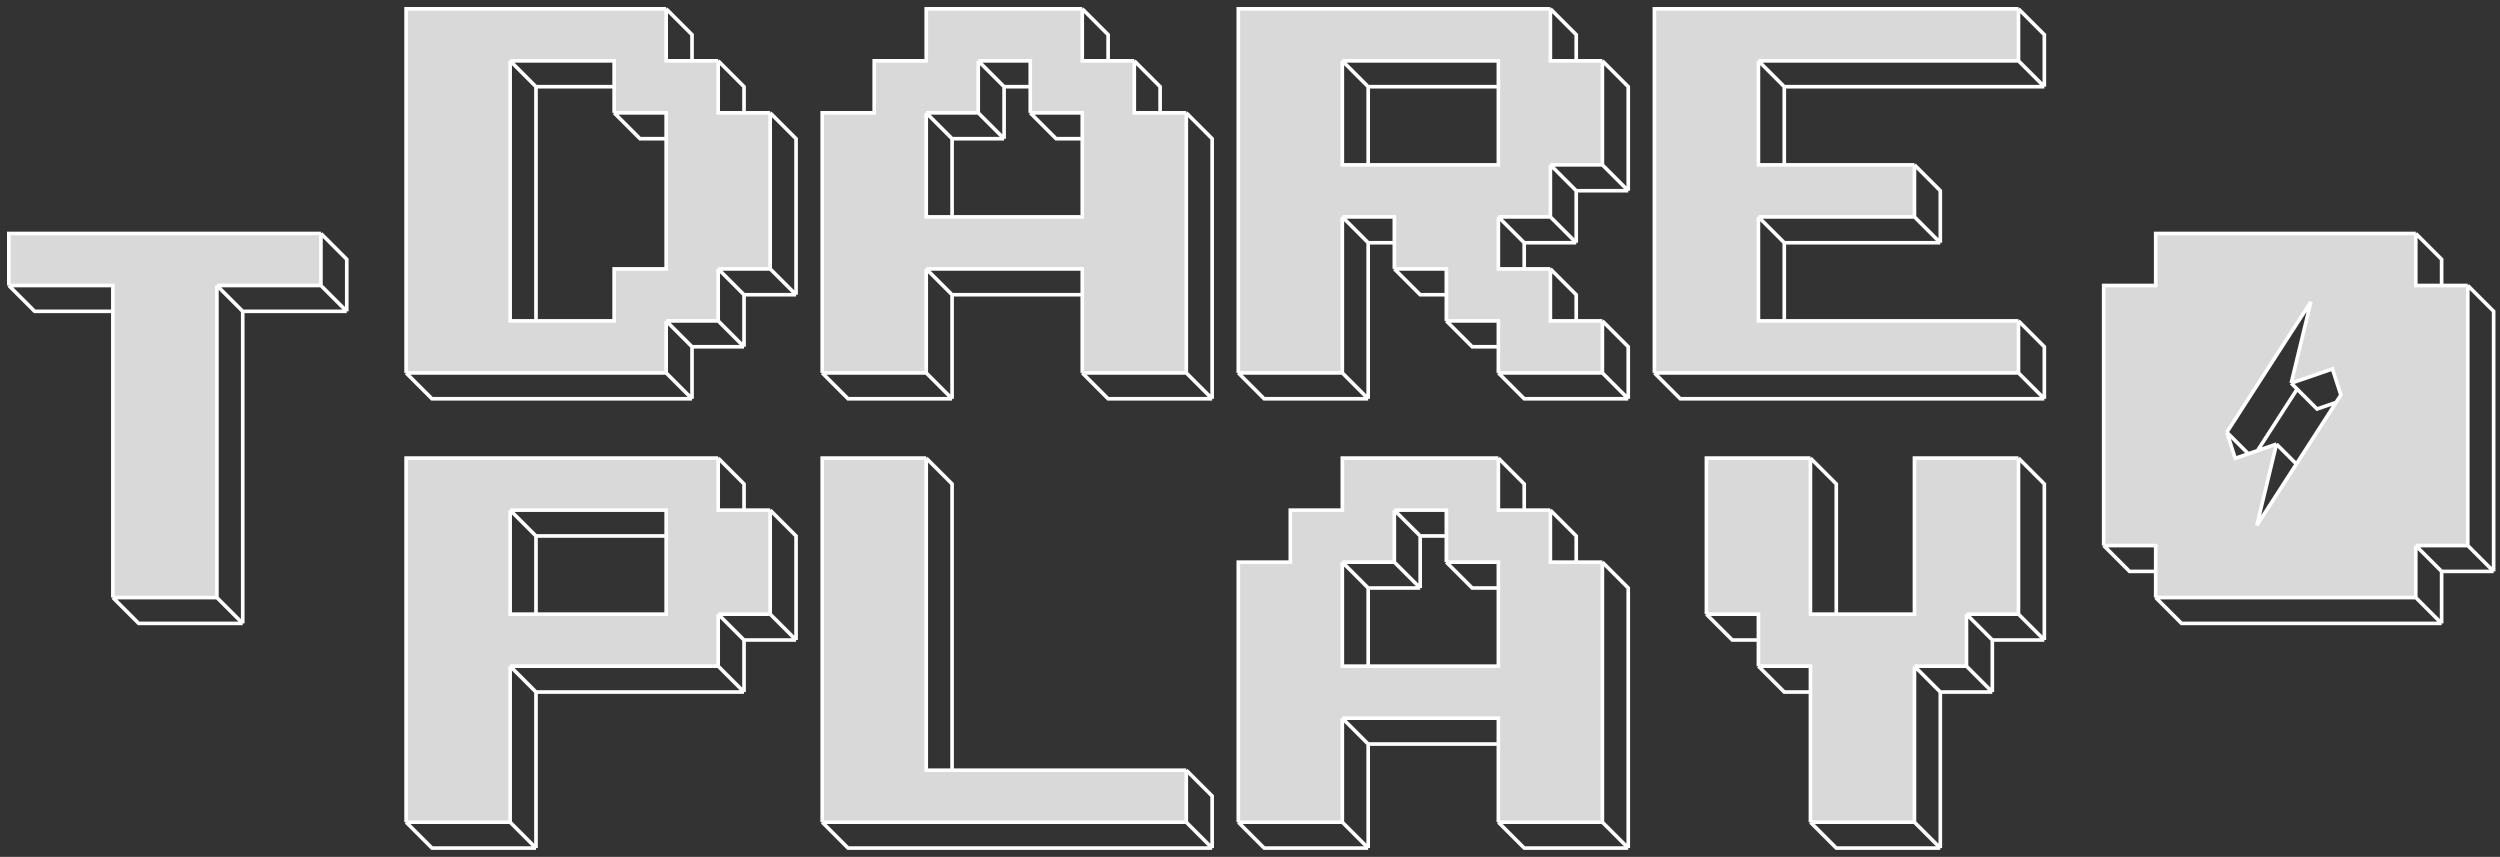 <svg width="283" height="97" viewBox="0 0 283 97" fill="none" xmlns="http://www.w3.org/2000/svg">
<rect x="0" y="0" width="283" height="97" fill="#333333" stroke="none"/>
<g clip-path="url(#clip0_256_98)">
<path d="M1 26.429V32.317H3.926H12.776V35.243V67.644H15.702H24.551V32.317H36.327V29.356V26.429H1Z" fill="#D9D9D9"/>
<path d="M39.253 35.243V29.356L36.327 26.429M39.253 35.243H27.477M39.253 35.243L36.327 32.317M36.327 26.429H1V32.317M36.327 26.429V29.356V32.317M27.477 35.243V70.57M27.477 35.243L24.551 32.317M36.327 32.317H24.551M27.477 70.57H15.702L12.776 67.644M27.477 70.57L24.551 67.644M24.551 32.317V67.644M12.776 67.644H15.702H24.551M12.776 67.644V35.243M1 32.317L3.926 35.243H12.776M1 32.317H3.926H12.776V35.243" stroke="white" stroke-width="0.412"/>
<path fill-rule="evenodd" clip-rule="evenodd" d="M75.411 42.214V36.327H81.299V30.439H87.186V15.702V12.775H84.225H81.299V9.814V6.888H78.337H75.411V3.926V1H45.972V42.214H48.898H75.411ZM69.523 12.775H72.449H75.411V15.702V30.439H69.523V36.327H60.674H57.748V6.888H69.523V9.814V12.775Z" fill="#D9D9D9"/>
<path fill-rule="evenodd" clip-rule="evenodd" d="M93.074 12.775V42.214H96H104.85V30.439H122.513V33.365V42.214H125.439H134.289V15.702V12.775H131.327H128.401V9.814V6.888H125.439H122.513V3.926V1H104.85V6.888H98.962V12.775H93.074ZM116.625 12.775H119.552H122.513V15.702V24.551H107.776H104.85V12.775H110.738V6.888H116.625V9.814V12.775Z" fill="#D9D9D9"/>
<path fill-rule="evenodd" clip-rule="evenodd" d="M140.176 1V42.214H143.102H151.952V24.551H157.84V27.477V30.439H160.766H163.727V33.365V36.327H166.653H169.615V39.253V42.214H172.541H181.391V39.253V36.327H178.429H175.503V33.365V30.439H172.541H169.615V24.551H175.503V18.663H181.391V9.814V6.888H178.429H175.503V3.926V1H140.176ZM151.952 6.888H169.615V9.814V18.663H154.878H151.952V6.888Z" fill="#D9D9D9"/>
<path d="M187.278 1V42.214H190.205H228.493V39.253V36.327H201.98H199.054V24.551H216.717V21.59V18.663H201.98H199.054V6.888H228.493V3.926V1H187.278Z" fill="#D9D9D9"/>
<path d="M60.674 9.814V36.327M60.674 9.814H69.523M60.674 9.814L57.748 6.888M60.674 36.327H57.748V6.888M60.674 36.327H69.523V30.439H75.411V15.702M69.523 9.814V12.775M69.523 9.814V6.888H57.748M78.337 39.253V45.141M78.337 39.253H84.225M78.337 39.253L75.411 36.327M78.337 45.141H48.898L45.972 42.214M78.337 45.141L75.411 42.214M84.225 39.253V33.365M84.225 39.253L81.299 36.327M75.411 36.327V42.214M75.411 36.327H81.299M45.972 42.214H48.898H75.411M45.972 42.214V1H75.411M90.113 33.365V15.702L87.186 12.775M90.113 33.365H84.225M90.113 33.365L87.186 30.439M87.186 12.775V15.702V30.439M87.186 12.775H84.225M84.225 33.365L81.299 30.439M87.186 30.439H81.299M81.299 30.439V36.327M113.664 9.814V15.702M113.664 9.814H116.625M113.664 9.814L110.738 6.888M113.664 15.702H107.776M113.664 15.702L110.738 12.775M116.625 9.814V12.775M116.625 9.814V6.888H110.738M110.738 6.888V12.775M107.776 15.702V24.551M107.776 15.702L104.85 12.775M110.738 12.775H104.85M107.776 24.551H104.85V12.775M107.776 24.551H122.513V15.702M137.215 45.141V15.702L134.289 12.775M137.215 45.141H125.439L122.513 42.214M137.215 45.141L134.289 42.214M134.289 12.775V15.702V42.214M134.289 12.775H131.327M122.513 42.214H125.439H134.289M122.513 42.214V33.365M107.776 33.365V45.141M107.776 33.365H122.513M107.776 33.365L104.85 30.439M107.776 45.141H96L93.074 42.214M107.776 45.141L104.85 42.214M122.513 33.365V30.439H104.85M104.85 30.439V42.214M93.074 42.214V12.775H98.962V6.888H104.85V1H122.513M93.074 42.214H96H104.85M184.317 21.59V9.814L181.391 6.888M184.317 21.59H178.429M184.317 21.59L181.391 18.663M181.391 6.888V9.814V18.663M181.391 6.888H178.429M178.429 21.59V27.477M178.429 21.59L175.503 18.663M181.391 18.663H175.503M178.429 27.477H172.541M178.429 27.477L175.503 24.551M175.503 18.663V24.551M172.541 27.477V30.439M172.541 27.477L169.615 24.551M175.503 24.551H169.615M172.541 30.439H169.615V24.551M172.541 30.439H175.503M184.317 45.141V39.253L181.391 36.327M184.317 45.141H172.541L169.615 42.214M184.317 45.141L181.391 42.214M181.391 36.327V39.253V42.214M181.391 36.327H178.429M169.615 42.214H172.541H181.391M169.615 42.214V39.253M154.878 27.477V45.141M154.878 27.477H157.84M154.878 27.477L151.952 24.551M154.878 45.141H143.102L140.176 42.214M154.878 45.141L151.952 42.214M157.84 27.477V30.439M157.84 27.477V24.551H151.952M151.952 24.551V42.214M140.176 42.214V1H175.503M140.176 42.214H143.102H151.952M154.878 9.814H169.615M154.878 9.814V18.663M154.878 9.814L151.952 6.888M169.615 9.814V6.888H151.952M169.615 9.814V18.663H154.878M154.878 18.663H151.952V6.888M231.419 9.814V3.926L228.493 1M231.419 9.814H201.98M231.419 9.814L228.493 6.888M228.493 1H187.278V42.214M228.493 1V3.926V6.888M201.98 9.814V18.663M201.98 9.814L199.054 6.888M228.493 6.888H199.054M201.98 18.663H199.054V6.888M201.98 18.663H216.717M219.643 27.477V21.59L216.717 18.663M219.643 27.477H201.98M219.643 27.477L216.717 24.551M216.717 18.663V21.59V24.551M201.98 27.477V36.327M201.98 27.477L199.054 24.551M216.717 24.551H199.054M201.98 36.327H199.054V24.551M201.98 36.327H228.493M231.419 45.141V39.253L228.493 36.327M231.419 45.141H190.205L187.278 42.214M231.419 45.141L228.493 42.214M228.493 36.327V39.253V42.214M187.278 42.214H190.205H228.493M69.523 12.775L72.449 15.702H75.411M69.523 12.775H72.449H75.411V15.702M75.411 1L78.337 3.926V6.888M75.411 1V3.926V6.888H78.337M78.337 6.888H81.299M81.299 6.888L84.225 9.814V12.775M81.299 6.888V9.814V12.775H84.225M116.625 12.775L119.552 15.702H122.513M116.625 12.775H119.552H122.513V15.702M122.513 1L125.439 3.926V6.888M122.513 1V3.926V6.888H125.439M125.439 6.888H128.401M128.401 6.888L131.327 9.814V12.775M128.401 6.888V9.814V12.775H131.327M175.503 1L178.429 3.926V6.888M175.503 1V3.926V6.888H178.429M175.503 30.439L178.429 33.365V36.327M175.503 30.439V33.365V36.327H178.429M169.615 39.253H166.653L163.727 36.327M169.615 39.253V36.327H166.653H163.727M163.727 36.327V33.365M163.727 33.365H160.766L157.84 30.439M163.727 33.365V30.439H160.766H157.84" stroke="white" stroke-width="0.412"/>
<path fill-rule="evenodd" clip-rule="evenodd" d="M87.186 60.673V57.747H84.225H81.299V54.786V51.859H45.972V93.074H48.898H57.748V75.41H81.299V69.523H87.186V60.673ZM57.748 57.747H75.411V60.673V69.523H60.674H57.748V57.747Z" fill="#D9D9D9"/>
<path d="M93.074 51.859V93.074H96H134.288V90.112V87.186H107.776H104.85V54.786V51.859H93.074Z" fill="#D9D9D9"/>
<path fill-rule="evenodd" clip-rule="evenodd" d="M140.176 63.635V93.074H143.102H151.952V81.298H169.615V84.224V93.074H172.541H181.39V66.561V63.635H178.429H175.503V60.673V57.747H172.541H169.615V54.786V51.859H151.952V57.747H146.064V63.635H140.176ZM163.727 63.635H166.653H169.615V66.561V75.41H154.878H151.952V63.635H157.839V57.747H163.727V60.673V63.635Z" fill="#D9D9D9"/>
<path d="M193.166 51.859V69.523H196.092H199.054V72.449V75.41H201.98H204.942V78.337V93.074H207.868H216.717V75.41H222.605V69.523H228.492V54.786V51.859H216.717V69.523H207.868H204.942V54.786V51.859H193.166Z" fill="#D9D9D9"/>
<path d="M90.113 72.449V60.673L87.186 57.747M90.113 72.449H84.225M90.113 72.449L87.186 69.523M87.186 57.747V60.673V69.523M87.186 57.747H84.225M84.225 72.449V78.337M84.225 72.449L81.299 69.523M87.186 69.523H81.299M84.225 78.337H60.674M84.225 78.337L81.299 75.41M81.299 69.523V75.41M60.674 78.337V96M60.674 78.337L57.748 75.41M81.299 75.41H57.748M60.674 96H48.898L45.972 93.074M60.674 96L57.748 93.074M57.748 75.41V93.074M45.972 93.074H48.898H57.748M45.972 93.074V51.859H81.299M60.674 60.673H75.411M60.674 60.673V69.523M60.674 60.673L57.748 57.747M75.411 60.673V57.747H57.748M75.411 60.673V69.523H60.674M60.674 69.523H57.748V57.747M137.215 96V90.112L134.288 87.186M137.215 96H96L93.074 93.074M137.215 96L134.288 93.074M134.288 87.186V90.112V93.074M134.288 87.186H107.776M93.074 93.074V51.859H104.85M93.074 93.074H96H134.288M160.766 60.673V66.561M160.766 60.673H163.727M160.766 60.673L157.839 57.747M160.766 66.561H154.878M160.766 66.561L157.839 63.635M163.727 60.673V63.635M163.727 60.673V57.747H157.839M157.839 57.747V63.635M154.878 66.561V75.41M154.878 66.561L151.952 63.635M157.839 63.635H151.952M154.878 75.41H151.952V63.635M154.878 75.41H169.615V66.561M184.317 96V66.561L181.39 63.635M184.317 96H172.541L169.615 93.074M184.317 96L181.39 93.074M181.39 63.635V66.561V93.074M181.39 63.635H178.429M169.615 93.074H172.541H181.39M169.615 93.074V84.224M154.878 84.224V96M154.878 84.224H169.615M154.878 84.224L151.952 81.298M154.878 96H143.102L140.176 93.074M154.878 96L151.952 93.074M169.615 84.224V81.298H151.952M151.952 81.298V93.074M140.176 93.074V63.635H146.064V57.747H151.952V51.859H169.615M140.176 93.074H143.102H151.952M231.419 72.449V54.786L228.492 51.859M231.419 72.449H225.531M231.419 72.449L228.492 69.523M228.492 51.859H216.717V69.523H207.868M228.492 51.859V54.786V69.523M225.531 72.449V78.337M225.531 72.449L222.605 69.523M228.492 69.523H222.605M225.531 78.337H219.643M225.531 78.337L222.605 75.41M222.605 69.523V75.41M219.643 78.337V96M219.643 78.337L216.717 75.41M222.605 75.41H216.717M219.643 96H207.868L204.942 93.074M219.643 96L216.717 93.074M216.717 75.41V93.074M204.942 93.074H207.868H216.717M204.942 93.074V78.337M84.225 57.747V54.786L81.299 51.859M84.225 57.747H81.299V54.786V51.859M104.85 51.859L107.776 54.786V87.186M104.85 51.859V54.786V87.186H107.776M163.727 63.635L166.653 66.561H169.615M163.727 63.635H166.653H169.615V66.561M169.615 51.859L172.541 54.786V57.747M169.615 51.859V54.786V57.747H172.541M172.541 57.747H175.503M175.503 57.747L178.429 60.673V63.635M175.503 57.747V60.673V63.635H178.429M193.166 69.523V51.859H204.942M193.166 69.523L196.092 72.449H199.054M193.166 69.523H196.092H199.054V72.449M204.942 51.859L207.868 54.786V69.523M204.942 51.859V54.786V69.523H207.868M199.054 72.449V75.41M204.942 78.337H201.98L199.054 75.41M204.942 78.337V75.41H201.98H199.054" stroke="white" stroke-width="0.412"/>
<path fill-rule="evenodd" clip-rule="evenodd" d="M238.138 32.317V61.756H241.064H244.026V64.683V67.644H246.952H273.465V61.756H279.352V35.243V32.317H276.391H273.465V29.356V26.429H244.026V32.317H238.138ZM261.588 34.174L259.365 43.373L260.788 42.883L263.329 42.007L264.034 41.764L264.985 44.715L264.442 45.558L259.951 52.526L259.201 53.69L255.474 59.472L256.66 54.566L257.698 50.273L255.547 51.014L254.516 51.37L253.029 51.883L252.078 48.931L261.588 34.174Z" fill="#D9D9D9"/>
<path d="M282.279 64.683V35.243L279.352 32.317M282.279 64.683H276.391M282.279 64.683L279.352 61.756M279.352 32.317V35.243V61.756M279.352 32.317H276.391M276.391 64.683V70.57M276.391 64.683L273.465 61.756M279.352 61.756H273.465M276.391 70.57H246.952L244.026 67.644M276.391 70.57L273.465 67.644M273.465 61.756V67.644M244.026 67.644H246.952H273.465M244.026 67.644V64.683M238.138 61.756V32.317H244.026V26.429H273.465M238.138 61.756H241.064H244.026V64.683M238.138 61.756L241.064 64.683H244.026M273.465 26.429V29.356V32.317H276.391M273.465 26.429L276.391 29.356V32.317M259.365 43.373L261.588 34.174L252.078 48.931M259.365 43.373L260.788 42.883L263.329 42.007L264.034 41.764L264.985 44.715L264.442 45.558M259.365 43.373L260.038 44.046M252.078 48.931L253.029 51.883L254.516 51.37M252.078 48.931L254.516 51.37M264.442 45.558L262.291 46.3L260.038 44.046M264.442 45.558L259.951 52.526M260.038 44.046L255.547 51.014M254.516 51.37L255.547 51.014M257.698 50.273L255.547 51.014M257.698 50.273L256.66 54.566L255.474 59.472L259.201 53.69L259.951 52.526M257.698 50.273L259.951 52.526" stroke="white" stroke-width="0.412"/>
</g>
<defs>
<clipPath id="clip0_256_98">
<rect width="283" height="97" fill="white"/>
</clipPath>
</defs>
</svg>
